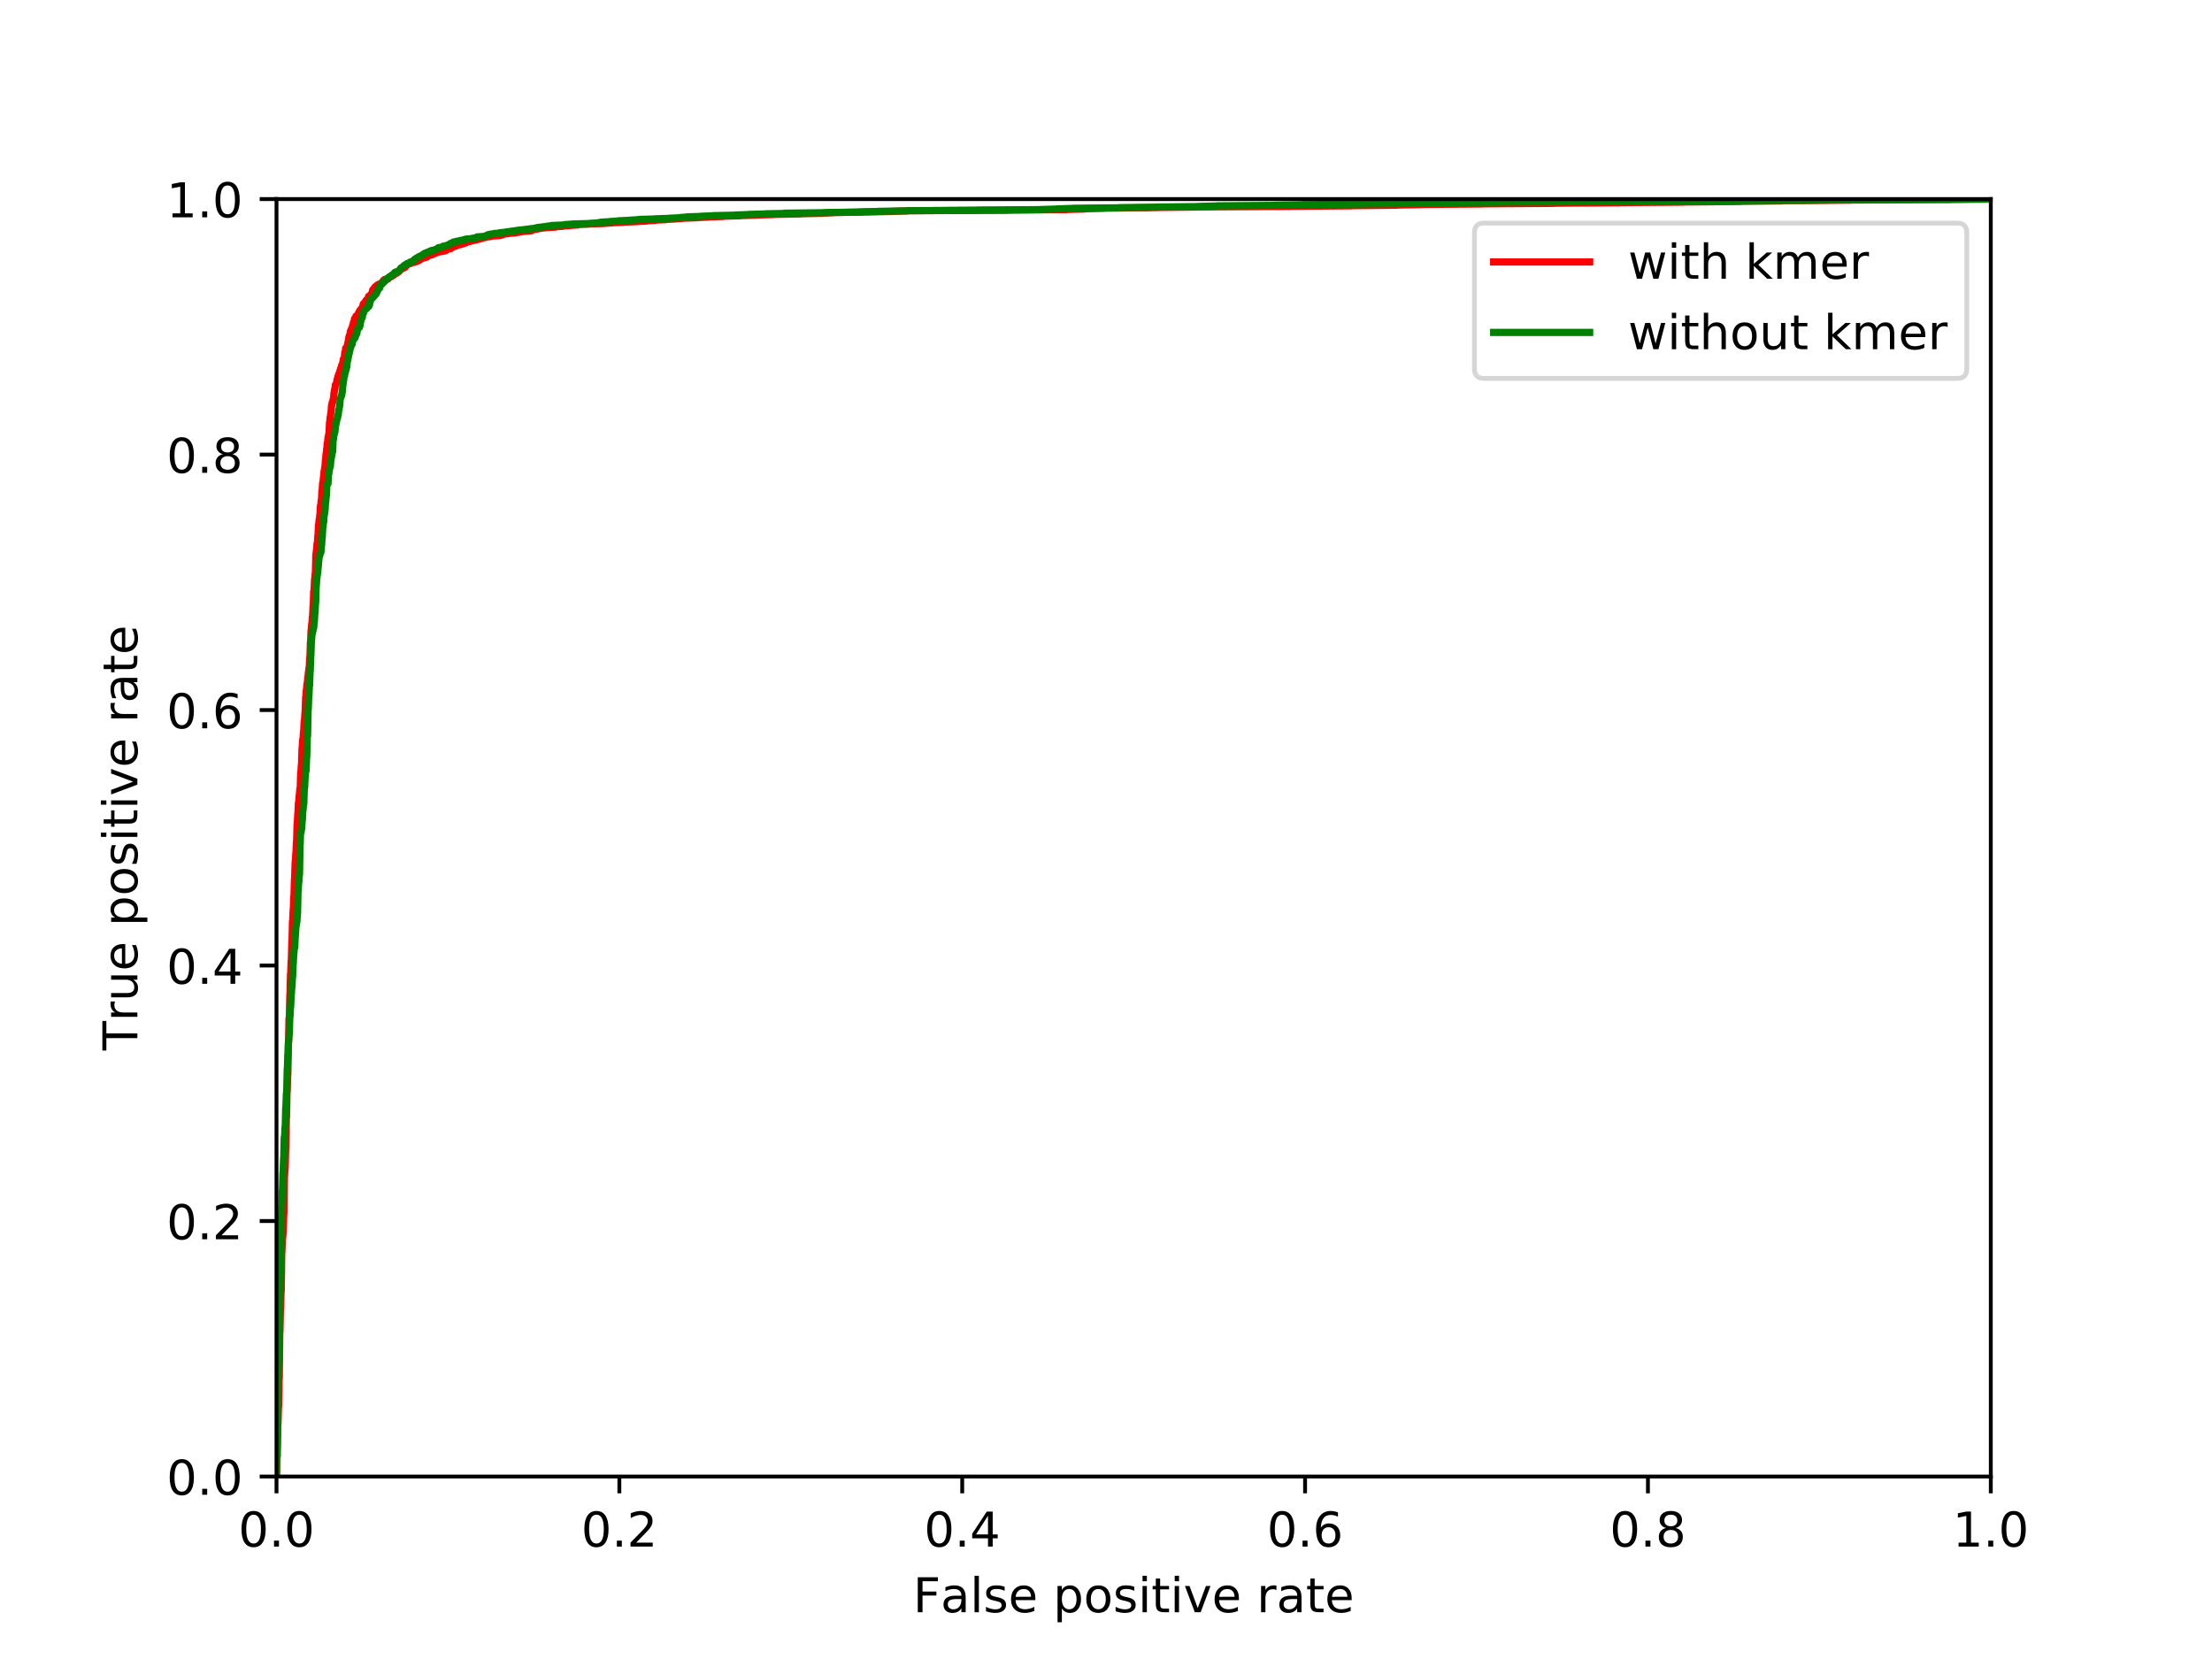 <?xml version="1.0" encoding="utf-8" standalone="no"?>
<!DOCTYPE svg PUBLIC "-//W3C//DTD SVG 1.1//EN"
  "http://www.w3.org/Graphics/SVG/1.1/DTD/svg11.dtd">
<!-- Created with matplotlib (https://matplotlib.org/) -->
<svg height="345.6pt" version="1.1" viewBox="0 0 460.8 345.6" width="460.8pt" xmlns="http://www.w3.org/2000/svg" xmlns:xlink="http://www.w3.org/1999/xlink">
 <defs>
  <style type="text/css">
*{stroke-linecap:butt;stroke-linejoin:round;}
  </style>
 </defs>
 <g id="figure_1">
  <g id="patch_1">
   <path d="M 0 345.6 
L 460.8 345.6 
L 460.8 0 
L 0 0 
z
" style="fill:#ffffff;"/>
  </g>
  <g id="axes_1">
   <g id="patch_2">
    <path d="M 57.6 307.584 
L 414.72 307.584 
L 414.72 41.472 
L 57.6 41.472 
z
" style="fill:#ffffff;"/>
   </g>
   <g id="matplotlib.axis_1">
    <g id="xtick_1">
     <g id="line2d_1">
      <defs>
       <path d="M 0 0 
L 0 3.5 
" id="m91f4ea23f8" style="stroke:#000000;stroke-width:0.8;"/>
      </defs>
      <g>
       <use style="stroke:#000000;stroke-width:0.8;" x="57.6" xlink:href="#m91f4ea23f8" y="307.584"/>
      </g>
     </g>
     <g id="text_1">
      <!-- 0.0 -->
      <defs>
       <path d="M 31.781 66.406 
Q 24.172 66.406 20.328 58.906 
Q 16.5 51.422 16.5 36.375 
Q 16.5 21.391 20.328 13.891 
Q 24.172 6.391 31.781 6.391 
Q 39.453 6.391 43.281 13.891 
Q 47.125 21.391 47.125 36.375 
Q 47.125 51.422 43.281 58.906 
Q 39.453 66.406 31.781 66.406 
z
M 31.781 74.219 
Q 44.047 74.219 50.516 64.516 
Q 56.984 54.828 56.984 36.375 
Q 56.984 17.969 50.516 8.266 
Q 44.047 -1.422 31.781 -1.422 
Q 19.531 -1.422 13.062 8.266 
Q 6.594 17.969 6.594 36.375 
Q 6.594 54.828 13.062 64.516 
Q 19.531 74.219 31.781 74.219 
z
" id="DejaVuSans-48"/>
       <path d="M 10.688 12.406 
L 21 12.406 
L 21 0 
L 10.688 0 
z
" id="DejaVuSans-46"/>
      </defs>
      <g transform="translate(49.648 322.182)scale(0.1 -0.1)">
       <use xlink:href="#DejaVuSans-48"/>
       <use x="63.623" xlink:href="#DejaVuSans-46"/>
       <use x="95.41" xlink:href="#DejaVuSans-48"/>
      </g>
     </g>
    </g>
    <g id="xtick_2">
     <g id="line2d_2">
      <g>
       <use style="stroke:#000000;stroke-width:0.8;" x="129.024" xlink:href="#m91f4ea23f8" y="307.584"/>
      </g>
     </g>
     <g id="text_2">
      <!-- 0.2 -->
      <defs>
       <path d="M 19.188 8.297 
L 53.609 8.297 
L 53.609 0 
L 7.328 0 
L 7.328 8.297 
Q 12.938 14.109 22.625 23.891 
Q 32.328 33.688 34.812 36.531 
Q 39.547 41.844 41.422 45.531 
Q 43.312 49.219 43.312 52.781 
Q 43.312 58.594 39.234 62.25 
Q 35.156 65.922 28.609 65.922 
Q 23.969 65.922 18.812 64.312 
Q 13.672 62.703 7.812 59.422 
L 7.812 69.391 
Q 13.766 71.781 18.938 73 
Q 24.125 74.219 28.422 74.219 
Q 39.75 74.219 46.484 68.547 
Q 53.219 62.891 53.219 53.422 
Q 53.219 48.922 51.531 44.891 
Q 49.859 40.875 45.406 35.406 
Q 44.188 33.984 37.641 27.219 
Q 31.109 20.453 19.188 8.297 
z
" id="DejaVuSans-50"/>
      </defs>
      <g transform="translate(121.072 322.182)scale(0.1 -0.1)">
       <use xlink:href="#DejaVuSans-48"/>
       <use x="63.623" xlink:href="#DejaVuSans-46"/>
       <use x="95.41" xlink:href="#DejaVuSans-50"/>
      </g>
     </g>
    </g>
    <g id="xtick_3">
     <g id="line2d_3">
      <g>
       <use style="stroke:#000000;stroke-width:0.8;" x="200.448" xlink:href="#m91f4ea23f8" y="307.584"/>
      </g>
     </g>
     <g id="text_3">
      <!-- 0.4 -->
      <defs>
       <path d="M 37.797 64.312 
L 12.891 25.391 
L 37.797 25.391 
z
M 35.203 72.906 
L 47.609 72.906 
L 47.609 25.391 
L 58.016 25.391 
L 58.016 17.188 
L 47.609 17.188 
L 47.609 0 
L 37.797 0 
L 37.797 17.188 
L 4.891 17.188 
L 4.891 26.703 
z
" id="DejaVuSans-52"/>
      </defs>
      <g transform="translate(192.496 322.182)scale(0.1 -0.1)">
       <use xlink:href="#DejaVuSans-48"/>
       <use x="63.623" xlink:href="#DejaVuSans-46"/>
       <use x="95.41" xlink:href="#DejaVuSans-52"/>
      </g>
     </g>
    </g>
    <g id="xtick_4">
     <g id="line2d_4">
      <g>
       <use style="stroke:#000000;stroke-width:0.8;" x="271.872" xlink:href="#m91f4ea23f8" y="307.584"/>
      </g>
     </g>
     <g id="text_4">
      <!-- 0.6 -->
      <defs>
       <path d="M 33.016 40.375 
Q 26.375 40.375 22.484 35.828 
Q 18.609 31.297 18.609 23.391 
Q 18.609 15.531 22.484 10.953 
Q 26.375 6.391 33.016 6.391 
Q 39.656 6.391 43.531 10.953 
Q 47.406 15.531 47.406 23.391 
Q 47.406 31.297 43.531 35.828 
Q 39.656 40.375 33.016 40.375 
z
M 52.594 71.297 
L 52.594 62.312 
Q 48.875 64.062 45.094 64.984 
Q 41.312 65.922 37.594 65.922 
Q 27.828 65.922 22.672 59.328 
Q 17.531 52.734 16.797 39.406 
Q 19.672 43.656 24.016 45.922 
Q 28.375 48.188 33.594 48.188 
Q 44.578 48.188 50.953 41.516 
Q 57.328 34.859 57.328 23.391 
Q 57.328 12.156 50.688 5.359 
Q 44.047 -1.422 33.016 -1.422 
Q 20.359 -1.422 13.672 8.266 
Q 6.984 17.969 6.984 36.375 
Q 6.984 53.656 15.188 63.938 
Q 23.391 74.219 37.203 74.219 
Q 40.922 74.219 44.703 73.484 
Q 48.484 72.75 52.594 71.297 
z
" id="DejaVuSans-54"/>
      </defs>
      <g transform="translate(263.92 322.182)scale(0.1 -0.1)">
       <use xlink:href="#DejaVuSans-48"/>
       <use x="63.623" xlink:href="#DejaVuSans-46"/>
       <use x="95.41" xlink:href="#DejaVuSans-54"/>
      </g>
     </g>
    </g>
    <g id="xtick_5">
     <g id="line2d_5">
      <g>
       <use style="stroke:#000000;stroke-width:0.8;" x="343.296" xlink:href="#m91f4ea23f8" y="307.584"/>
      </g>
     </g>
     <g id="text_5">
      <!-- 0.8 -->
      <defs>
       <path d="M 31.781 34.625 
Q 24.75 34.625 20.719 30.859 
Q 16.703 27.094 16.703 20.516 
Q 16.703 13.922 20.719 10.156 
Q 24.75 6.391 31.781 6.391 
Q 38.812 6.391 42.859 10.172 
Q 46.922 13.969 46.922 20.516 
Q 46.922 27.094 42.891 30.859 
Q 38.875 34.625 31.781 34.625 
z
M 21.922 38.812 
Q 15.578 40.375 12.031 44.719 
Q 8.5 49.078 8.5 55.328 
Q 8.5 64.062 14.719 69.141 
Q 20.953 74.219 31.781 74.219 
Q 42.672 74.219 48.875 69.141 
Q 55.078 64.062 55.078 55.328 
Q 55.078 49.078 51.531 44.719 
Q 48 40.375 41.703 38.812 
Q 48.828 37.156 52.797 32.312 
Q 56.781 27.484 56.781 20.516 
Q 56.781 9.906 50.312 4.234 
Q 43.844 -1.422 31.781 -1.422 
Q 19.734 -1.422 13.25 4.234 
Q 6.781 9.906 6.781 20.516 
Q 6.781 27.484 10.781 32.312 
Q 14.797 37.156 21.922 38.812 
z
M 18.312 54.391 
Q 18.312 48.734 21.844 45.562 
Q 25.391 42.391 31.781 42.391 
Q 38.141 42.391 41.719 45.562 
Q 45.312 48.734 45.312 54.391 
Q 45.312 60.062 41.719 63.234 
Q 38.141 66.406 31.781 66.406 
Q 25.391 66.406 21.844 63.234 
Q 18.312 60.062 18.312 54.391 
z
" id="DejaVuSans-56"/>
      </defs>
      <g transform="translate(335.344 322.182)scale(0.1 -0.1)">
       <use xlink:href="#DejaVuSans-48"/>
       <use x="63.623" xlink:href="#DejaVuSans-46"/>
       <use x="95.41" xlink:href="#DejaVuSans-56"/>
      </g>
     </g>
    </g>
    <g id="xtick_6">
     <g id="line2d_6">
      <g>
       <use style="stroke:#000000;stroke-width:0.8;" x="414.72" xlink:href="#m91f4ea23f8" y="307.584"/>
      </g>
     </g>
     <g id="text_6">
      <!-- 1.0 -->
      <defs>
       <path d="M 12.406 8.297 
L 28.516 8.297 
L 28.516 63.922 
L 10.984 60.406 
L 10.984 69.391 
L 28.422 72.906 
L 38.281 72.906 
L 38.281 8.297 
L 54.391 8.297 
L 54.391 0 
L 12.406 0 
z
" id="DejaVuSans-49"/>
      </defs>
      <g transform="translate(406.768 322.182)scale(0.1 -0.1)">
       <use xlink:href="#DejaVuSans-49"/>
       <use x="63.623" xlink:href="#DejaVuSans-46"/>
       <use x="95.41" xlink:href="#DejaVuSans-48"/>
      </g>
     </g>
    </g>
    <g id="text_7">
     <!-- False positive rate -->
     <defs>
      <path d="M 9.812 72.906 
L 51.703 72.906 
L 51.703 64.594 
L 19.672 64.594 
L 19.672 43.109 
L 48.578 43.109 
L 48.578 34.812 
L 19.672 34.812 
L 19.672 0 
L 9.812 0 
z
" id="DejaVuSans-70"/>
      <path d="M 34.281 27.484 
Q 23.391 27.484 19.188 25 
Q 14.984 22.516 14.984 16.5 
Q 14.984 11.719 18.141 8.906 
Q 21.297 6.109 26.703 6.109 
Q 34.188 6.109 38.703 11.406 
Q 43.219 16.703 43.219 25.484 
L 43.219 27.484 
z
M 52.203 31.203 
L 52.203 0 
L 43.219 0 
L 43.219 8.297 
Q 40.141 3.328 35.547 0.953 
Q 30.953 -1.422 24.312 -1.422 
Q 15.922 -1.422 10.953 3.297 
Q 6 8.016 6 15.922 
Q 6 25.141 12.172 29.828 
Q 18.359 34.516 30.609 34.516 
L 43.219 34.516 
L 43.219 35.406 
Q 43.219 41.609 39.141 45 
Q 35.062 48.391 27.688 48.391 
Q 23 48.391 18.547 47.266 
Q 14.109 46.141 10.016 43.891 
L 10.016 52.203 
Q 14.938 54.109 19.578 55.047 
Q 24.219 56 28.609 56 
Q 40.484 56 46.344 49.844 
Q 52.203 43.703 52.203 31.203 
z
" id="DejaVuSans-97"/>
      <path d="M 9.422 75.984 
L 18.406 75.984 
L 18.406 0 
L 9.422 0 
z
" id="DejaVuSans-108"/>
      <path d="M 44.281 53.078 
L 44.281 44.578 
Q 40.484 46.531 36.375 47.5 
Q 32.281 48.484 27.875 48.484 
Q 21.188 48.484 17.844 46.438 
Q 14.5 44.391 14.5 40.281 
Q 14.5 37.156 16.891 35.375 
Q 19.281 33.594 26.516 31.984 
L 29.594 31.297 
Q 39.156 29.25 43.188 25.516 
Q 47.219 21.781 47.219 15.094 
Q 47.219 7.469 41.188 3.016 
Q 35.156 -1.422 24.609 -1.422 
Q 20.219 -1.422 15.453 -0.562 
Q 10.688 0.297 5.422 2 
L 5.422 11.281 
Q 10.406 8.688 15.234 7.391 
Q 20.062 6.109 24.812 6.109 
Q 31.156 6.109 34.562 8.281 
Q 37.984 10.453 37.984 14.406 
Q 37.984 18.062 35.516 20.016 
Q 33.062 21.969 24.703 23.781 
L 21.578 24.516 
Q 13.234 26.266 9.516 29.906 
Q 5.812 33.547 5.812 39.891 
Q 5.812 47.609 11.281 51.797 
Q 16.75 56 26.812 56 
Q 31.781 56 36.172 55.266 
Q 40.578 54.547 44.281 53.078 
z
" id="DejaVuSans-115"/>
      <path d="M 56.203 29.594 
L 56.203 25.203 
L 14.891 25.203 
Q 15.484 15.922 20.484 11.062 
Q 25.484 6.203 34.422 6.203 
Q 39.594 6.203 44.453 7.469 
Q 49.312 8.734 54.109 11.281 
L 54.109 2.781 
Q 49.266 0.734 44.188 -0.344 
Q 39.109 -1.422 33.891 -1.422 
Q 20.797 -1.422 13.156 6.188 
Q 5.516 13.812 5.516 26.812 
Q 5.516 40.234 12.766 48.109 
Q 20.016 56 32.328 56 
Q 43.359 56 49.781 48.891 
Q 56.203 41.797 56.203 29.594 
z
M 47.219 32.234 
Q 47.125 39.594 43.094 43.984 
Q 39.062 48.391 32.422 48.391 
Q 24.906 48.391 20.391 44.141 
Q 15.875 39.891 15.188 32.172 
z
" id="DejaVuSans-101"/>
      <path id="DejaVuSans-32"/>
      <path d="M 18.109 8.203 
L 18.109 -20.797 
L 9.078 -20.797 
L 9.078 54.688 
L 18.109 54.688 
L 18.109 46.391 
Q 20.953 51.266 25.266 53.625 
Q 29.594 56 35.594 56 
Q 45.562 56 51.781 48.094 
Q 58.016 40.188 58.016 27.297 
Q 58.016 14.406 51.781 6.484 
Q 45.562 -1.422 35.594 -1.422 
Q 29.594 -1.422 25.266 0.953 
Q 20.953 3.328 18.109 8.203 
z
M 48.688 27.297 
Q 48.688 37.203 44.609 42.844 
Q 40.531 48.484 33.406 48.484 
Q 26.266 48.484 22.188 42.844 
Q 18.109 37.203 18.109 27.297 
Q 18.109 17.391 22.188 11.75 
Q 26.266 6.109 33.406 6.109 
Q 40.531 6.109 44.609 11.75 
Q 48.688 17.391 48.688 27.297 
z
" id="DejaVuSans-112"/>
      <path d="M 30.609 48.391 
Q 23.391 48.391 19.188 42.75 
Q 14.984 37.109 14.984 27.297 
Q 14.984 17.484 19.156 11.844 
Q 23.344 6.203 30.609 6.203 
Q 37.797 6.203 41.984 11.859 
Q 46.188 17.531 46.188 27.297 
Q 46.188 37.016 41.984 42.703 
Q 37.797 48.391 30.609 48.391 
z
M 30.609 56 
Q 42.328 56 49.016 48.375 
Q 55.719 40.766 55.719 27.297 
Q 55.719 13.875 49.016 6.219 
Q 42.328 -1.422 30.609 -1.422 
Q 18.844 -1.422 12.172 6.219 
Q 5.516 13.875 5.516 27.297 
Q 5.516 40.766 12.172 48.375 
Q 18.844 56 30.609 56 
z
" id="DejaVuSans-111"/>
      <path d="M 9.422 54.688 
L 18.406 54.688 
L 18.406 0 
L 9.422 0 
z
M 9.422 75.984 
L 18.406 75.984 
L 18.406 64.594 
L 9.422 64.594 
z
" id="DejaVuSans-105"/>
      <path d="M 18.312 70.219 
L 18.312 54.688 
L 36.812 54.688 
L 36.812 47.703 
L 18.312 47.703 
L 18.312 18.016 
Q 18.312 11.328 20.141 9.422 
Q 21.969 7.516 27.594 7.516 
L 36.812 7.516 
L 36.812 0 
L 27.594 0 
Q 17.188 0 13.234 3.875 
Q 9.281 7.766 9.281 18.016 
L 9.281 47.703 
L 2.688 47.703 
L 2.688 54.688 
L 9.281 54.688 
L 9.281 70.219 
z
" id="DejaVuSans-116"/>
      <path d="M 2.984 54.688 
L 12.5 54.688 
L 29.594 8.797 
L 46.688 54.688 
L 56.203 54.688 
L 35.688 0 
L 23.484 0 
z
" id="DejaVuSans-118"/>
      <path d="M 41.109 46.297 
Q 39.594 47.172 37.812 47.578 
Q 36.031 48 33.891 48 
Q 26.266 48 22.188 43.047 
Q 18.109 38.094 18.109 28.812 
L 18.109 0 
L 9.078 0 
L 9.078 54.688 
L 18.109 54.688 
L 18.109 46.188 
Q 20.953 51.172 25.484 53.578 
Q 30.031 56 36.531 56 
Q 37.453 56 38.578 55.875 
Q 39.703 55.766 41.062 55.516 
z
" id="DejaVuSans-114"/>
     </defs>
     <g transform="translate(190.21 335.861)scale(0.1 -0.1)">
      <use xlink:href="#DejaVuSans-70"/>
      <use x="57.379" xlink:href="#DejaVuSans-97"/>
      <use x="118.658" xlink:href="#DejaVuSans-108"/>
      <use x="146.441" xlink:href="#DejaVuSans-115"/>
      <use x="198.541" xlink:href="#DejaVuSans-101"/>
      <use x="260.064" xlink:href="#DejaVuSans-32"/>
      <use x="291.852" xlink:href="#DejaVuSans-112"/>
      <use x="355.328" xlink:href="#DejaVuSans-111"/>
      <use x="416.51" xlink:href="#DejaVuSans-115"/>
      <use x="468.609" xlink:href="#DejaVuSans-105"/>
      <use x="496.393" xlink:href="#DejaVuSans-116"/>
      <use x="535.602" xlink:href="#DejaVuSans-105"/>
      <use x="563.385" xlink:href="#DejaVuSans-118"/>
      <use x="622.564" xlink:href="#DejaVuSans-101"/>
      <use x="684.088" xlink:href="#DejaVuSans-32"/>
      <use x="715.875" xlink:href="#DejaVuSans-114"/>
      <use x="756.988" xlink:href="#DejaVuSans-97"/>
      <use x="818.268" xlink:href="#DejaVuSans-116"/>
      <use x="857.477" xlink:href="#DejaVuSans-101"/>
     </g>
    </g>
   </g>
   <g id="matplotlib.axis_2">
    <g id="ytick_1">
     <g id="line2d_7">
      <defs>
       <path d="M 0 0 
L -3.5 0 
" id="mbc341ce6f5" style="stroke:#000000;stroke-width:0.8;"/>
      </defs>
      <g>
       <use style="stroke:#000000;stroke-width:0.8;" x="57.6" xlink:href="#mbc341ce6f5" y="307.584"/>
      </g>
     </g>
     <g id="text_8">
      <!-- 0.0 -->
      <g transform="translate(34.697 311.383)scale(0.1 -0.1)">
       <use xlink:href="#DejaVuSans-48"/>
       <use x="63.623" xlink:href="#DejaVuSans-46"/>
       <use x="95.41" xlink:href="#DejaVuSans-48"/>
      </g>
     </g>
    </g>
    <g id="ytick_2">
     <g id="line2d_8">
      <g>
       <use style="stroke:#000000;stroke-width:0.8;" x="57.6" xlink:href="#mbc341ce6f5" y="254.362"/>
      </g>
     </g>
     <g id="text_9">
      <!-- 0.2 -->
      <g transform="translate(34.697 258.161)scale(0.1 -0.1)">
       <use xlink:href="#DejaVuSans-48"/>
       <use x="63.623" xlink:href="#DejaVuSans-46"/>
       <use x="95.41" xlink:href="#DejaVuSans-50"/>
      </g>
     </g>
    </g>
    <g id="ytick_3">
     <g id="line2d_9">
      <g>
       <use style="stroke:#000000;stroke-width:0.8;" x="57.6" xlink:href="#mbc341ce6f5" y="201.139"/>
      </g>
     </g>
     <g id="text_10">
      <!-- 0.4 -->
      <g transform="translate(34.697 204.938)scale(0.1 -0.1)">
       <use xlink:href="#DejaVuSans-48"/>
       <use x="63.623" xlink:href="#DejaVuSans-46"/>
       <use x="95.41" xlink:href="#DejaVuSans-52"/>
      </g>
     </g>
    </g>
    <g id="ytick_4">
     <g id="line2d_10">
      <g>
       <use style="stroke:#000000;stroke-width:0.8;" x="57.6" xlink:href="#mbc341ce6f5" y="147.917"/>
      </g>
     </g>
     <g id="text_11">
      <!-- 0.6 -->
      <g transform="translate(34.697 151.716)scale(0.1 -0.1)">
       <use xlink:href="#DejaVuSans-48"/>
       <use x="63.623" xlink:href="#DejaVuSans-46"/>
       <use x="95.41" xlink:href="#DejaVuSans-54"/>
      </g>
     </g>
    </g>
    <g id="ytick_5">
     <g id="line2d_11">
      <g>
       <use style="stroke:#000000;stroke-width:0.8;" x="57.6" xlink:href="#mbc341ce6f5" y="94.694"/>
      </g>
     </g>
     <g id="text_12">
      <!-- 0.8 -->
      <g transform="translate(34.697 98.494)scale(0.1 -0.1)">
       <use xlink:href="#DejaVuSans-48"/>
       <use x="63.623" xlink:href="#DejaVuSans-46"/>
       <use x="95.41" xlink:href="#DejaVuSans-56"/>
      </g>
     </g>
    </g>
    <g id="ytick_6">
     <g id="line2d_12">
      <g>
       <use style="stroke:#000000;stroke-width:0.8;" x="57.6" xlink:href="#mbc341ce6f5" y="41.472"/>
      </g>
     </g>
     <g id="text_13">
      <!-- 1.0 -->
      <g transform="translate(34.697 45.271)scale(0.1 -0.1)">
       <use xlink:href="#DejaVuSans-49"/>
       <use x="63.623" xlink:href="#DejaVuSans-46"/>
       <use x="95.41" xlink:href="#DejaVuSans-48"/>
      </g>
     </g>
    </g>
    <g id="text_14">
     <!-- True positive rate -->
     <defs>
      <path d="M -0.297 72.906 
L 61.375 72.906 
L 61.375 64.594 
L 35.5 64.594 
L 35.5 0 
L 25.594 0 
L 25.594 64.594 
L -0.297 64.594 
z
" id="DejaVuSans-84"/>
      <path d="M 8.5 21.578 
L 8.5 54.688 
L 17.484 54.688 
L 17.484 21.922 
Q 17.484 14.156 20.5 10.266 
Q 23.531 6.391 29.594 6.391 
Q 36.859 6.391 41.078 11.031 
Q 45.312 15.672 45.312 23.688 
L 45.312 54.688 
L 54.297 54.688 
L 54.297 0 
L 45.312 0 
L 45.312 8.406 
Q 42.047 3.422 37.719 1 
Q 33.406 -1.422 27.688 -1.422 
Q 18.266 -1.422 13.375 4.438 
Q 8.5 10.297 8.5 21.578 
z
M 31.109 56 
z
" id="DejaVuSans-117"/>
     </defs>
     <g transform="translate(28.617 218.819)rotate(-90)scale(0.1 -0.1)">
      <use xlink:href="#DejaVuSans-84"/>
      <use x="60.865" xlink:href="#DejaVuSans-114"/>
      <use x="101.979" xlink:href="#DejaVuSans-117"/>
      <use x="165.357" xlink:href="#DejaVuSans-101"/>
      <use x="226.881" xlink:href="#DejaVuSans-32"/>
      <use x="258.668" xlink:href="#DejaVuSans-112"/>
      <use x="322.145" xlink:href="#DejaVuSans-111"/>
      <use x="383.326" xlink:href="#DejaVuSans-115"/>
      <use x="435.426" xlink:href="#DejaVuSans-105"/>
      <use x="463.209" xlink:href="#DejaVuSans-116"/>
      <use x="502.418" xlink:href="#DejaVuSans-105"/>
      <use x="530.201" xlink:href="#DejaVuSans-118"/>
      <use x="589.381" xlink:href="#DejaVuSans-101"/>
      <use x="650.904" xlink:href="#DejaVuSans-32"/>
      <use x="682.691" xlink:href="#DejaVuSans-114"/>
      <use x="723.805" xlink:href="#DejaVuSans-97"/>
      <use x="785.084" xlink:href="#DejaVuSans-116"/>
      <use x="824.293" xlink:href="#DejaVuSans-101"/>
     </g>
    </g>
   </g>
   <g id="line2d_13">
    <path clip-path="url(#pa3e44f694f)" d="M 57.6 307.584 
L 57.703 303.392 
L 57.771 303.367 
L 57.874 296.696 
L 57.909 296.696 
L 58.012 292.99 
L 58.046 292.99 
L 58.149 287.086 
L 58.183 287.086 
L 58.286 277.451 
L 58.32 277.451 
L 58.423 272.646 
L 58.457 272.646 
L 58.56 268.94 
L 58.595 268.94 
L 58.698 260.787 
L 58.732 260.787 
L 58.732 260.736 
L 58.835 257.95 
L 58.869 257.95 
L 58.972 256.953 
L 59.006 256.953 
L 59.109 252.941 
L 59.143 252.941 
L 59.246 244.992 
L 59.281 244.992 
L 59.384 243.228 
L 59.418 243.228 
L 59.521 239.114 
L 59.555 239.088 
L 59.658 232.801 
L 59.692 232.801 
L 59.795 227.28 
L 59.829 227.28 
L 59.932 223.83 
L 59.967 223.83 
L 60.07 217.312 
L 60.104 217.312 
L 60.207 212.124 
L 60.275 212.022 
L 60.378 207.166 
L 60.413 207.166 
L 60.515 202.949 
L 60.55 202.949 
L 60.653 200.137 
L 60.687 200.137 
L 60.79 196.329 
L 60.824 196.329 
L 60.927 191.959 
L 60.961 191.959 
L 61.064 189.582 
L 61.098 189.582 
L 61.201 186.77 
L 61.236 186.77 
L 61.339 183.192 
L 61.373 183.192 
L 61.476 179.716 
L 61.51 179.716 
L 61.613 177.876 
L 61.647 177.876 
L 61.75 175.397 
L 61.784 175.397 
L 61.887 171.742 
L 61.922 171.742 
L 62.025 169.646 
L 62.059 169.646 
L 62.162 167.244 
L 62.23 167.167 
L 62.333 165.557 
L 62.368 165.557 
L 62.47 164.279 
L 62.539 164.202 
L 62.642 160.905 
L 62.676 160.905 
L 62.779 159.346 
L 62.813 159.346 
L 62.916 155.845 
L 62.951 155.845 
L 63.054 154.03 
L 63.122 154.03 
L 63.225 152.395 
L 63.259 152.395 
L 63.362 150.248 
L 63.431 150.145 
L 63.534 148.408 
L 63.568 148.408 
L 63.671 145.238 
L 63.705 145.238 
L 63.808 143.756 
L 63.842 143.756 
L 63.945 142.452 
L 64.014 142.35 
L 64.117 141.149 
L 64.151 141.149 
L 64.254 139.973 
L 64.288 139.973 
L 64.391 138.977 
L 64.425 138.977 
L 64.528 136.957 
L 64.563 136.957 
L 64.666 133.763 
L 64.7 133.763 
L 64.803 131.284 
L 64.837 131.284 
L 64.837 131.181 
L 64.94 129.954 
L 64.974 129.954 
L 65.077 128.447 
L 65.111 128.447 
L 65.214 126.274 
L 65.249 126.274 
L 65.352 123.105 
L 65.42 123.105 
L 65.523 120.702 
L 65.557 120.702 
L 65.66 119.501 
L 65.695 119.501 
L 65.797 115.489 
L 65.832 115.489 
L 65.935 114.517 
L 65.969 114.517 
L 66.038 113.239 
L 66.106 113.239 
L 66.209 111.68 
L 66.243 111.68 
L 66.346 109.355 
L 66.381 109.355 
L 66.483 108.256 
L 66.518 108.256 
L 66.621 107.259 
L 66.655 107.259 
L 66.758 105.342 
L 66.826 105.291 
L 66.929 104.141 
L 66.964 104.141 
L 67.066 102.249 
L 67.101 102.249 
L 67.204 100.614 
L 67.272 100.614 
L 67.375 99.412 
L 67.409 99.412 
L 67.512 98.135 
L 67.547 98.135 
L 67.65 97.317 
L 67.684 97.317 
L 67.787 95.86 
L 67.821 95.86 
L 67.924 94.531 
L 67.958 94.531 
L 68.061 93.406 
L 68.095 93.406 
L 68.164 92.307 
L 68.233 92.307 
L 68.336 91.08 
L 68.37 91.08 
L 68.473 90.442 
L 68.541 90.365 
L 68.644 87.962 
L 68.679 87.962 
L 68.781 86.914 
L 68.816 86.914 
L 68.919 86.02 
L 68.953 86.02 
L 69.056 84.486 
L 69.09 84.486 
L 69.193 83.822 
L 69.296 83.796 
L 69.399 83.132 
L 69.467 83.081 
L 69.57 81.88 
L 69.605 81.88 
L 69.708 81.087 
L 69.776 80.985 
L 69.845 80.193 
L 69.948 80.116 
L 70.05 79.809 
L 70.119 79.784 
L 70.222 78.991 
L 70.291 78.915 
L 70.393 78.429 
L 70.428 78.429 
L 70.531 78.02 
L 70.599 77.944 
L 70.702 77.611 
L 70.736 77.611 
L 70.839 77.151 
L 70.874 77.151 
L 70.977 76.717 
L 71.079 76.615 
L 71.148 76.154 
L 71.285 76.103 
L 71.388 75.516 
L 71.422 75.516 
L 71.525 74.8 
L 71.56 74.8 
L 71.663 74.544 
L 71.731 74.442 
L 71.834 73.369 
L 71.937 73.343 
L 72.006 72.525 
L 72.143 72.423 
L 72.246 72.244 
L 72.314 72.167 
L 72.417 71.605 
L 72.451 71.605 
L 72.554 70.915 
L 72.589 70.915 
L 72.692 70.123 
L 72.726 70.123 
L 72.829 69.739 
L 72.932 69.688 
L 73 68.998 
L 73.069 68.998 
L 73.137 68.64 
L 73.206 68.64 
L 73.275 68.385 
L 73.377 68.283 
L 73.48 67.695 
L 73.549 67.644 
L 73.652 67.107 
L 73.755 67.005 
L 73.858 66.366 
L 74.063 66.366 
L 74.166 65.829 
L 74.372 65.752 
L 74.475 65.625 
L 74.612 65.573 
L 74.715 65.088 
L 74.887 65.062 
L 74.955 64.653 
L 75.161 64.602 
L 75.264 64.27 
L 75.401 64.168 
L 75.504 63.989 
L 75.538 63.989 
L 75.641 63.426 
L 75.71 63.375 
L 75.744 63.222 
L 76.087 63.12 
L 76.19 62.66 
L 76.224 62.66 
L 76.293 62.506 
L 76.533 62.43 
L 76.636 62.251 
L 76.67 62.251 
L 76.773 61.74 
L 77.013 61.637 
L 77.116 61.484 
L 77.219 61.433 
L 77.288 61.254 
L 77.39 61.177 
L 77.493 60.973 
L 77.528 60.973 
L 77.631 60.385 
L 77.802 60.308 
L 77.836 60.155 
L 78.008 60.078 
L 78.111 59.772 
L 78.317 59.669 
L 78.419 59.516 
L 78.625 59.439 
L 78.625 59.363 
L 78.9 59.286 
L 78.9 59.209 
L 79.277 59.107 
L 79.38 59.03 
L 79.517 58.979 
L 79.62 58.724 
L 79.791 58.673 
L 79.894 58.392 
L 80.031 58.289 
L 80.134 58.213 
L 80.855 58.11 
L 80.923 57.957 
L 81.06 57.88 
L 81.129 57.753 
L 81.472 57.65 
L 81.575 57.599 
L 81.609 57.599 
L 81.712 57.395 
L 82.055 57.293 
L 82.124 57.165 
L 82.329 57.088 
L 82.432 56.96 
L 82.707 56.884 
L 82.775 56.756 
L 82.981 56.679 
L 83.084 56.551 
L 83.221 56.475 
L 83.256 56.372 
L 83.393 56.27 
L 83.496 56.091 
L 83.804 55.989 
L 83.804 55.912 
L 84.147 55.81 
L 84.25 55.708 
L 84.422 55.657 
L 84.49 55.376 
L 84.696 55.325 
L 84.73 55.171 
L 85.005 55.069 
L 85.073 54.967 
L 85.622 54.864 
L 85.622 54.839 
L 85.794 54.762 
L 85.794 54.711 
L 86.514 54.609 
L 86.617 54.43 
L 87.2 54.328 
L 87.303 54.174 
L 87.577 54.072 
L 87.68 53.919 
L 88.092 53.817 
L 88.092 53.74 
L 88.64 53.638 
L 88.709 53.587 
L 88.949 53.561 
L 89.052 53.331 
L 89.361 53.254 
L 89.395 53.178 
L 89.978 53.101 
L 89.978 53.05 
L 90.253 52.948 
L 90.253 52.897 
L 90.63 52.82 
L 90.664 52.743 
L 91.041 52.641 
L 91.144 52.539 
L 91.796 52.436 
L 91.865 52.385 
L 92.688 52.283 
L 92.688 52.258 
L 92.928 52.181 
L 92.996 52.104 
L 93.168 52.028 
L 93.271 51.9 
L 93.888 51.798 
L 93.991 51.67 
L 94.197 51.593 
L 94.3 51.465 
L 94.574 51.389 
L 94.574 51.337 
L 95.089 51.235 
L 95.192 51.056 
L 95.98 50.954 
L 96.083 50.903 
L 96.461 50.801 
L 96.495 50.699 
L 97.044 50.622 
L 97.044 50.545 
L 97.284 50.443 
L 97.284 50.392 
L 97.97 50.29 
L 98.038 50.213 
L 98.621 50.111 
L 98.621 50.085 
L 99.273 49.983 
L 99.307 49.906 
L 99.959 49.804 
L 100.062 49.727 
L 100.508 49.625 
L 100.577 49.548 
L 101.194 49.472 
L 101.194 49.395 
L 102.12 49.293 
L 102.223 49.191 
L 104.109 49.088 
L 104.178 49.037 
L 104.692 48.935 
L 104.795 48.782 
L 105.824 48.679 
L 105.893 48.628 
L 107.333 48.526 
L 107.368 48.475 
L 108.225 48.373 
L 108.225 48.347 
L 108.877 48.245 
L 108.877 48.219 
L 110.317 48.117 
L 110.317 48.092 
L 110.729 48.066 
L 110.729 47.964 
L 111.141 47.887 
L 111.141 47.81 
L 111.998 47.708 
L 111.998 47.683 
L 112.615 47.58 
L 112.615 47.555 
L 113.61 47.453 
L 113.61 47.427 
L 115.668 47.325 
L 115.702 47.248 
L 117.246 47.146 
L 117.314 47.095 
L 118.789 46.993 
L 118.789 46.967 
L 120.401 46.865 
L 120.436 46.788 
L 122.768 46.686 
L 122.768 46.66 
L 125.889 46.558 
L 125.889 46.533 
L 127.501 46.43 
L 127.501 46.405 
L 129.902 46.303 
L 129.902 46.277 
L 132.646 46.175 
L 132.646 46.149 
L 134.704 46.047 
L 134.772 45.996 
L 136.59 45.894 
L 136.693 45.842 
L 138.614 45.766 
L 138.614 45.715 
L 140.775 45.612 
L 140.775 45.587 
L 142.318 45.485 
L 142.318 45.459 
L 145.268 45.357 
L 145.268 45.331 
L 147.6 45.229 
L 147.6 45.203 
L 150.584 45.101 
L 150.619 45.05 
L 154.254 44.948 
L 154.254 44.922 
L 157.581 44.82 
L 157.581 44.795 
L 161.183 44.692 
L 161.183 44.667 
L 166.808 44.565 
L 166.808 44.539 
L 171.507 44.437 
L 171.507 44.411 
L 173.496 44.309 
L 173.496 44.283 
L 179.91 44.181 
L 179.91 44.156 
L 185.981 44.053 
L 185.981 44.028 
L 189.205 43.926 
L 189.205 43.9 
L 210.093 43.798 
L 210.093 43.772 
L 222.097 43.67 
L 222.097 43.644 
L 225.973 43.542 
L 226.008 43.491 
L 229.986 43.389 
L 229.986 43.363 
L 239.761 43.261 
L 239.761 43.236 
L 249.296 43.133 
L 249.296 43.108 
L 268.778 43.005 
L 268.778 42.98 
L 281.503 42.878 
L 281.503 42.852 
L 290.901 42.75 
L 290.901 42.724 
L 296.149 42.622 
L 296.149 42.597 
L 308.839 42.494 
L 308.839 42.469 
L 323.759 42.367 
L 323.759 42.341 
L 337.445 42.239 
L 337.445 42.213 
L 350.615 42.111 
L 350.615 42.085 
L 362.586 41.983 
L 362.586 41.958 
L 371.298 41.855 
L 371.366 41.804 
L 385.497 41.702 
L 385.497 41.676 
L 406.42 41.574 
L 406.42 41.549 
L 414.72 41.472 
L 414.72 41.472 
" style="fill:none;stroke:#ff0000;stroke-linecap:square;stroke-width:1.5;"/>
   </g>
   <g id="line2d_14">
    <path clip-path="url(#pa3e44f694f)" d="M 57.6 307.584 
L 57.703 300.811 
L 57.737 300.811 
L 57.84 289.182 
L 57.874 289.182 
L 57.977 284.249 
L 58.012 284.224 
L 58.114 275.892 
L 58.149 275.892 
L 58.252 270.908 
L 58.286 270.908 
L 58.389 265.311 
L 58.423 265.311 
L 58.526 258.512 
L 58.56 258.512 
L 58.663 251.203 
L 58.698 251.203 
L 58.8 248.008 
L 58.835 248.008 
L 58.938 244.302 
L 58.972 244.302 
L 59.075 241.337 
L 59.109 241.337 
L 59.212 236.941 
L 59.281 236.864 
L 59.384 234.692 
L 59.418 234.692 
L 59.521 230.679 
L 59.555 230.679 
L 59.658 227.791 
L 59.727 227.791 
L 59.829 222.731 
L 59.864 222.731 
L 59.864 222.654 
L 59.967 219.689 
L 60.001 219.689 
L 60.104 216.903 
L 60.138 216.903 
L 60.241 215.421 
L 60.275 215.421 
L 60.378 211.766 
L 60.413 211.766 
L 60.515 209.722 
L 60.55 209.722 
L 60.653 207.319 
L 60.687 207.319 
L 60.79 205.581 
L 60.824 205.581 
L 60.927 203.511 
L 60.961 203.511 
L 61.064 200.751 
L 61.098 200.751 
L 61.201 198.45 
L 61.236 198.45 
L 61.304 197.505 
L 61.407 197.403 
L 61.51 194.898 
L 61.544 194.898 
L 61.647 193.058 
L 61.682 193.058 
L 61.784 192.112 
L 61.853 192.035 
L 61.956 190.297 
L 61.99 190.297 
L 62.093 185.39 
L 62.127 185.39 
L 62.23 183.703 
L 62.265 183.703 
L 62.368 182.093 
L 62.402 182.093 
L 62.505 175.908 
L 62.539 175.908 
L 62.608 173.557 
L 62.711 173.455 
L 62.813 172.637 
L 62.848 172.637 
L 62.951 170.873 
L 62.985 170.873 
L 63.088 168.854 
L 63.122 168.854 
L 63.225 167.499 
L 63.294 167.448 
L 63.397 164.126 
L 63.465 164.075 
L 63.568 161.851 
L 63.602 161.851 
L 63.671 160.548 
L 63.774 160.548 
L 63.877 157.685 
L 63.911 157.685 
L 64.014 153.34 
L 64.082 153.315 
L 64.185 147.794 
L 64.22 147.794 
L 64.323 144.829 
L 64.357 144.829 
L 64.46 142.81 
L 64.494 142.81 
L 64.597 139.82 
L 64.631 139.82 
L 64.734 136.574 
L 64.768 136.574 
L 64.871 133.405 
L 64.906 133.405 
L 65.009 131.948 
L 65.077 131.948 
L 65.18 131.335 
L 65.214 131.335 
L 65.283 130.772 
L 65.352 130.772 
L 65.454 129.52 
L 65.489 129.52 
L 65.592 127.68 
L 65.626 127.68 
L 65.729 125.584 
L 65.763 125.584 
L 65.866 122.006 
L 65.9 122.006 
L 66.003 120.37 
L 66.038 120.37 
L 66.038 120.293 
L 66.14 119.45 
L 66.175 119.45 
L 66.278 118.019 
L 66.312 118.019 
L 66.415 116.511 
L 66.449 116.511 
L 66.518 115.821 
L 66.586 115.821 
L 66.689 115.361 
L 66.724 115.361 
L 66.826 115.029 
L 66.861 115.029 
L 66.964 113.572 
L 66.998 113.572 
L 67.101 111.936 
L 67.135 111.936 
L 67.238 109.891 
L 67.272 109.891 
L 67.375 108.843 
L 67.444 108.741 
L 67.512 107.259 
L 67.581 107.259 
L 67.684 106.236 
L 67.718 106.236 
L 67.821 104.626 
L 67.855 104.626 
L 67.958 103.323 
L 67.993 103.323 
L 68.095 101.023 
L 68.13 101.023 
L 68.233 100.741 
L 68.336 100.741 
L 68.438 98.799 
L 68.507 98.722 
L 68.61 97.751 
L 68.679 97.674 
L 68.747 97.214 
L 68.816 97.214 
L 68.919 95.885 
L 68.953 95.885 
L 69.056 95.042 
L 69.124 94.94 
L 69.227 94.147 
L 69.296 94.096 
L 69.399 91.566 
L 69.467 91.515 
L 69.57 90.569 
L 69.639 90.467 
L 69.742 89.956 
L 69.776 89.956 
L 69.879 88.729 
L 69.948 88.627 
L 70.05 87.988 
L 70.085 87.988 
L 70.188 87.272 
L 70.291 87.17 
L 70.393 86.531 
L 70.462 86.454 
L 70.565 85.355 
L 70.634 85.33 
L 70.736 84.563 
L 70.771 84.563 
L 70.874 83.004 
L 70.977 82.902 
L 71.079 82.442 
L 71.182 82.391 
L 71.285 81.598 
L 71.32 81.598 
L 71.422 80.142 
L 71.457 80.142 
L 71.56 79.221 
L 71.594 79.221 
L 71.663 78.404 
L 71.765 78.352 
L 71.868 77.688 
L 71.937 77.637 
L 72.006 77.049 
L 72.108 77.023 
L 72.211 76.436 
L 72.246 76.436 
L 72.349 75.209 
L 72.417 75.158 
L 72.52 74.544 
L 72.554 74.544 
L 72.657 73.701 
L 72.76 73.599 
L 72.829 72.985 
L 72.897 72.985 
L 73 72.346 
L 73.069 72.346 
L 73.172 71.963 
L 73.24 71.912 
L 73.343 71.682 
L 73.377 71.682 
L 73.446 71.017 
L 73.549 70.915 
L 73.652 70.711 
L 73.755 70.659 
L 73.858 70.404 
L 73.961 70.378 
L 74.063 69.995 
L 74.098 69.995 
L 74.201 69.612 
L 74.338 69.509 
L 74.441 68.691 
L 74.509 68.691 
L 74.612 68.283 
L 74.852 68.231 
L 74.921 67.899 
L 74.99 67.899 
L 75.092 67.132 
L 75.127 67.132 
L 75.23 66.57 
L 75.298 66.468 
L 75.401 66.238 
L 75.47 66.161 
L 75.573 65.343 
L 75.71 65.267 
L 75.813 64.756 
L 75.95 64.679 
L 76.053 64.525 
L 76.156 64.449 
L 76.224 64.372 
L 76.361 64.321 
L 76.396 64.142 
L 76.567 64.065 
L 76.636 63.887 
L 76.842 63.835 
L 76.945 63.452 
L 76.979 63.452 
L 77.082 62.736 
L 77.185 62.711 
L 77.288 62.276 
L 77.493 62.174 
L 77.596 62.046 
L 77.699 61.97 
L 77.768 61.791 
L 77.939 61.714 
L 78.042 61.51 
L 78.214 61.407 
L 78.282 61.228 
L 78.419 61.152 
L 78.488 60.845 
L 78.557 60.845 
L 78.66 60.462 
L 78.762 60.385 
L 78.831 60.206 
L 78.9 60.206 
L 78.934 60.002 
L 79.105 59.976 
L 79.208 59.439 
L 79.345 59.363 
L 79.414 59.286 
L 79.586 59.184 
L 79.654 58.928 
L 79.826 58.928 
L 79.826 58.749 
L 80.134 58.647 
L 80.237 58.443 
L 80.443 58.34 
L 80.546 58.11 
L 80.717 58.085 
L 80.82 57.88 
L 81.095 57.778 
L 81.129 57.625 
L 81.438 57.548 
L 81.541 57.369 
L 81.678 57.267 
L 81.746 57.216 
L 81.952 57.139 
L 81.952 57.088 
L 82.089 57.088 
L 82.192 56.781 
L 82.467 56.705 
L 82.501 56.628 
L 82.981 56.551 
L 83.084 56.424 
L 83.256 56.321 
L 83.358 56.015 
L 83.461 55.964 
L 83.53 55.81 
L 83.736 55.708 
L 83.839 55.631 
L 83.976 55.529 
L 84.044 55.427 
L 84.25 55.325 
L 84.25 55.248 
L 84.49 55.197 
L 84.559 55.069 
L 84.799 54.992 
L 84.833 54.89 
L 85.348 54.839 
L 85.382 54.609 
L 85.794 54.532 
L 85.828 54.456 
L 86.171 54.353 
L 86.274 54.098 
L 86.445 54.021 
L 86.548 53.893 
L 86.754 53.817 
L 86.754 53.765 
L 86.994 53.689 
L 87.097 53.561 
L 87.303 53.484 
L 87.303 53.433 
L 87.646 53.331 
L 87.714 53.28 
L 87.92 53.178 
L 87.955 53.101 
L 88.229 52.999 
L 88.332 52.845 
L 88.572 52.743 
L 88.64 52.692 
L 88.983 52.59 
L 89.086 52.513 
L 89.532 52.411 
L 89.601 52.283 
L 89.978 52.181 
L 89.978 52.155 
L 90.561 52.079 
L 90.664 51.976 
L 90.973 51.874 
L 91.076 51.772 
L 91.213 51.772 
L 91.316 51.593 
L 91.967 51.491 
L 92.036 51.44 
L 92.31 51.337 
L 92.31 51.286 
L 92.928 51.184 
L 93.031 51.107 
L 93.442 51.005 
L 93.511 50.903 
L 93.751 50.826 
L 93.854 50.699 
L 94.231 50.622 
L 94.266 50.545 
L 94.437 50.468 
L 94.437 50.417 
L 95.02 50.366 
L 95.054 50.264 
L 95.775 50.187 
L 95.775 50.111 
L 96.529 50.008 
L 96.598 49.932 
L 97.044 49.855 
L 97.044 49.804 
L 98.381 49.702 
L 98.416 49.625 
L 99.273 49.523 
L 99.376 49.344 
L 100.919 49.242 
L 101.022 49.191 
L 101.262 49.114 
L 101.262 49.063 
L 101.537 49.063 
L 101.605 48.909 
L 102.12 48.807 
L 102.12 48.782 
L 102.977 48.679 
L 102.977 48.628 
L 104.006 48.577 
L 104.109 48.475 
L 105.378 48.373 
L 105.378 48.322 
L 106.304 48.219 
L 106.304 48.194 
L 107.196 48.092 
L 107.196 48.066 
L 108.019 47.964 
L 108.019 47.938 
L 109.288 47.836 
L 109.288 47.81 
L 110.249 47.708 
L 110.249 47.683 
L 111.278 47.58 
L 111.278 47.555 
L 111.792 47.453 
L 111.861 47.402 
L 112.89 47.299 
L 112.89 47.274 
L 113.953 47.171 
L 113.953 47.12 
L 114.948 47.018 
L 114.948 46.967 
L 117.589 46.865 
L 117.623 46.788 
L 119.235 46.686 
L 119.235 46.66 
L 122.802 46.558 
L 122.802 46.533 
L 124.551 46.43 
L 124.551 46.405 
L 125.203 46.303 
L 125.203 46.277 
L 127.055 46.175 
L 127.055 46.149 
L 128.633 46.047 
L 128.736 45.996 
L 131.137 45.894 
L 131.137 45.868 
L 132.92 45.766 
L 133.023 45.715 
L 136.419 45.612 
L 136.419 45.587 
L 139.437 45.485 
L 139.437 45.459 
L 141.701 45.357 
L 141.769 45.306 
L 143.141 45.203 
L 143.141 45.178 
L 146.023 45.076 
L 146.023 45.05 
L 148.526 44.948 
L 148.526 44.922 
L 153.02 44.82 
L 153.02 44.795 
L 156.004 44.692 
L 156.004 44.667 
L 159.536 44.565 
L 159.536 44.539 
L 163.378 44.462 
L 163.378 44.411 
L 171.781 44.309 
L 171.781 44.283 
L 178.812 44.181 
L 178.812 44.156 
L 182.791 44.053 
L 182.791 44.028 
L 188.896 43.926 
L 188.896 43.9 
L 203.576 43.798 
L 203.576 43.772 
L 216.713 43.67 
L 216.713 43.644 
L 220.211 43.542 
L 220.211 43.517 
L 223.435 43.414 
L 223.435 43.389 
L 233.107 43.287 
L 233.107 43.261 
L 240.928 43.159 
L 240.928 43.133 
L 249.777 43.031 
L 249.777 43.005 
L 253.55 42.903 
L 253.55 42.878 
L 265.588 42.775 
L 265.588 42.75 
L 271.351 42.648 
L 271.351 42.622 
L 283.595 42.52 
L 283.595 42.494 
L 293.782 42.392 
L 293.782 42.367 
L 297.212 42.264 
L 297.212 42.239 
L 312.304 42.137 
L 312.304 42.111 
L 332.437 42.009 
L 332.437 41.983 
L 359.327 41.881 
L 359.362 41.83 
L 377.574 41.728 
L 377.574 41.702 
L 386.526 41.6 
L 386.526 41.574 
L 414.72 41.472 
L 414.72 41.472 
" style="fill:none;stroke:#008000;stroke-linecap:square;stroke-width:1.5;"/>
   </g>
   <g id="patch_3">
    <path d="M 57.6 307.584 
L 57.6 41.472 
" style="fill:none;stroke:#000000;stroke-linecap:square;stroke-linejoin:miter;stroke-width:0.8;"/>
   </g>
   <g id="patch_4">
    <path d="M 414.72 307.584 
L 414.72 41.472 
" style="fill:none;stroke:#000000;stroke-linecap:square;stroke-linejoin:miter;stroke-width:0.8;"/>
   </g>
   <g id="patch_5">
    <path d="M 57.6 307.584 
L 414.72 307.584 
" style="fill:none;stroke:#000000;stroke-linecap:square;stroke-linejoin:miter;stroke-width:0.8;"/>
   </g>
   <g id="patch_6">
    <path d="M 57.6 41.472 
L 414.72 41.472 
" style="fill:none;stroke:#000000;stroke-linecap:square;stroke-linejoin:miter;stroke-width:0.8;"/>
   </g>
   <g id="legend_1">
    <g id="patch_7">
     <path d="M 309.156 78.828 
L 407.72 78.828 
Q 409.72 78.828 409.72 76.828 
L 409.72 48.472 
Q 409.72 46.472 407.72 46.472 
L 309.156 46.472 
Q 307.156 46.472 307.156 48.472 
L 307.156 76.828 
Q 307.156 78.828 309.156 78.828 
z
" style="fill:#ffffff;opacity:0.8;stroke:#cccccc;stroke-linejoin:miter;"/>
    </g>
    <g id="line2d_15">
     <path d="M 311.156 54.57 
L 331.156 54.57 
" style="fill:none;stroke:#ff0000;stroke-linecap:square;stroke-width:1.5;"/>
    </g>
    <g id="line2d_16"/>
    <g id="text_15">
     <!-- with kmer -->
     <defs>
      <path d="M 4.203 54.688 
L 13.188 54.688 
L 24.422 12.016 
L 35.594 54.688 
L 46.188 54.688 
L 57.422 12.016 
L 68.609 54.688 
L 77.594 54.688 
L 63.281 0 
L 52.688 0 
L 40.922 44.828 
L 29.109 0 
L 18.5 0 
z
" id="DejaVuSans-119"/>
      <path d="M 54.891 33.016 
L 54.891 0 
L 45.906 0 
L 45.906 32.719 
Q 45.906 40.484 42.875 44.328 
Q 39.844 48.188 33.797 48.188 
Q 26.516 48.188 22.312 43.547 
Q 18.109 38.922 18.109 30.906 
L 18.109 0 
L 9.078 0 
L 9.078 75.984 
L 18.109 75.984 
L 18.109 46.188 
Q 21.344 51.125 25.703 53.562 
Q 30.078 56 35.797 56 
Q 45.219 56 50.047 50.172 
Q 54.891 44.344 54.891 33.016 
z
" id="DejaVuSans-104"/>
      <path d="M 9.078 75.984 
L 18.109 75.984 
L 18.109 31.109 
L 44.922 54.688 
L 56.391 54.688 
L 27.391 29.109 
L 57.625 0 
L 45.906 0 
L 18.109 26.703 
L 18.109 0 
L 9.078 0 
z
" id="DejaVuSans-107"/>
      <path d="M 52 44.188 
Q 55.375 50.25 60.062 53.125 
Q 64.75 56 71.094 56 
Q 79.641 56 84.281 50.016 
Q 88.922 44.047 88.922 33.016 
L 88.922 0 
L 79.891 0 
L 79.891 32.719 
Q 79.891 40.578 77.094 44.375 
Q 74.312 48.188 68.609 48.188 
Q 61.625 48.188 57.562 43.547 
Q 53.516 38.922 53.516 30.906 
L 53.516 0 
L 44.484 0 
L 44.484 32.719 
Q 44.484 40.625 41.703 44.406 
Q 38.922 48.188 33.109 48.188 
Q 26.219 48.188 22.156 43.531 
Q 18.109 38.875 18.109 30.906 
L 18.109 0 
L 9.078 0 
L 9.078 54.688 
L 18.109 54.688 
L 18.109 46.188 
Q 21.188 51.219 25.484 53.609 
Q 29.781 56 35.688 56 
Q 41.656 56 45.828 52.969 
Q 50 49.953 52 44.188 
z
" id="DejaVuSans-109"/>
     </defs>
     <g transform="translate(339.156 58.07)scale(0.1 -0.1)">
      <use xlink:href="#DejaVuSans-119"/>
      <use x="81.787" xlink:href="#DejaVuSans-105"/>
      <use x="109.57" xlink:href="#DejaVuSans-116"/>
      <use x="148.779" xlink:href="#DejaVuSans-104"/>
      <use x="212.158" xlink:href="#DejaVuSans-32"/>
      <use x="243.945" xlink:href="#DejaVuSans-107"/>
      <use x="301.855" xlink:href="#DejaVuSans-109"/>
      <use x="399.268" xlink:href="#DejaVuSans-101"/>
      <use x="460.791" xlink:href="#DejaVuSans-114"/>
     </g>
    </g>
    <g id="line2d_17">
     <path d="M 311.156 69.249 
L 331.156 69.249 
" style="fill:none;stroke:#008000;stroke-linecap:square;stroke-width:1.5;"/>
    </g>
    <g id="line2d_18"/>
    <g id="text_16">
     <!-- without kmer -->
     <g transform="translate(339.156 72.749)scale(0.1 -0.1)">
      <use xlink:href="#DejaVuSans-119"/>
      <use x="81.787" xlink:href="#DejaVuSans-105"/>
      <use x="109.57" xlink:href="#DejaVuSans-116"/>
      <use x="148.779" xlink:href="#DejaVuSans-104"/>
      <use x="212.158" xlink:href="#DejaVuSans-111"/>
      <use x="273.34" xlink:href="#DejaVuSans-117"/>
      <use x="336.719" xlink:href="#DejaVuSans-116"/>
      <use x="375.928" xlink:href="#DejaVuSans-32"/>
      <use x="407.715" xlink:href="#DejaVuSans-107"/>
      <use x="465.625" xlink:href="#DejaVuSans-109"/>
      <use x="563.037" xlink:href="#DejaVuSans-101"/>
      <use x="624.561" xlink:href="#DejaVuSans-114"/>
     </g>
    </g>
   </g>
  </g>
 </g>
 <defs>
  <clipPath id="pa3e44f694f">
   <rect height="266.112" width="357.12" x="57.6" y="41.472"/>
  </clipPath>
 </defs>
</svg>
